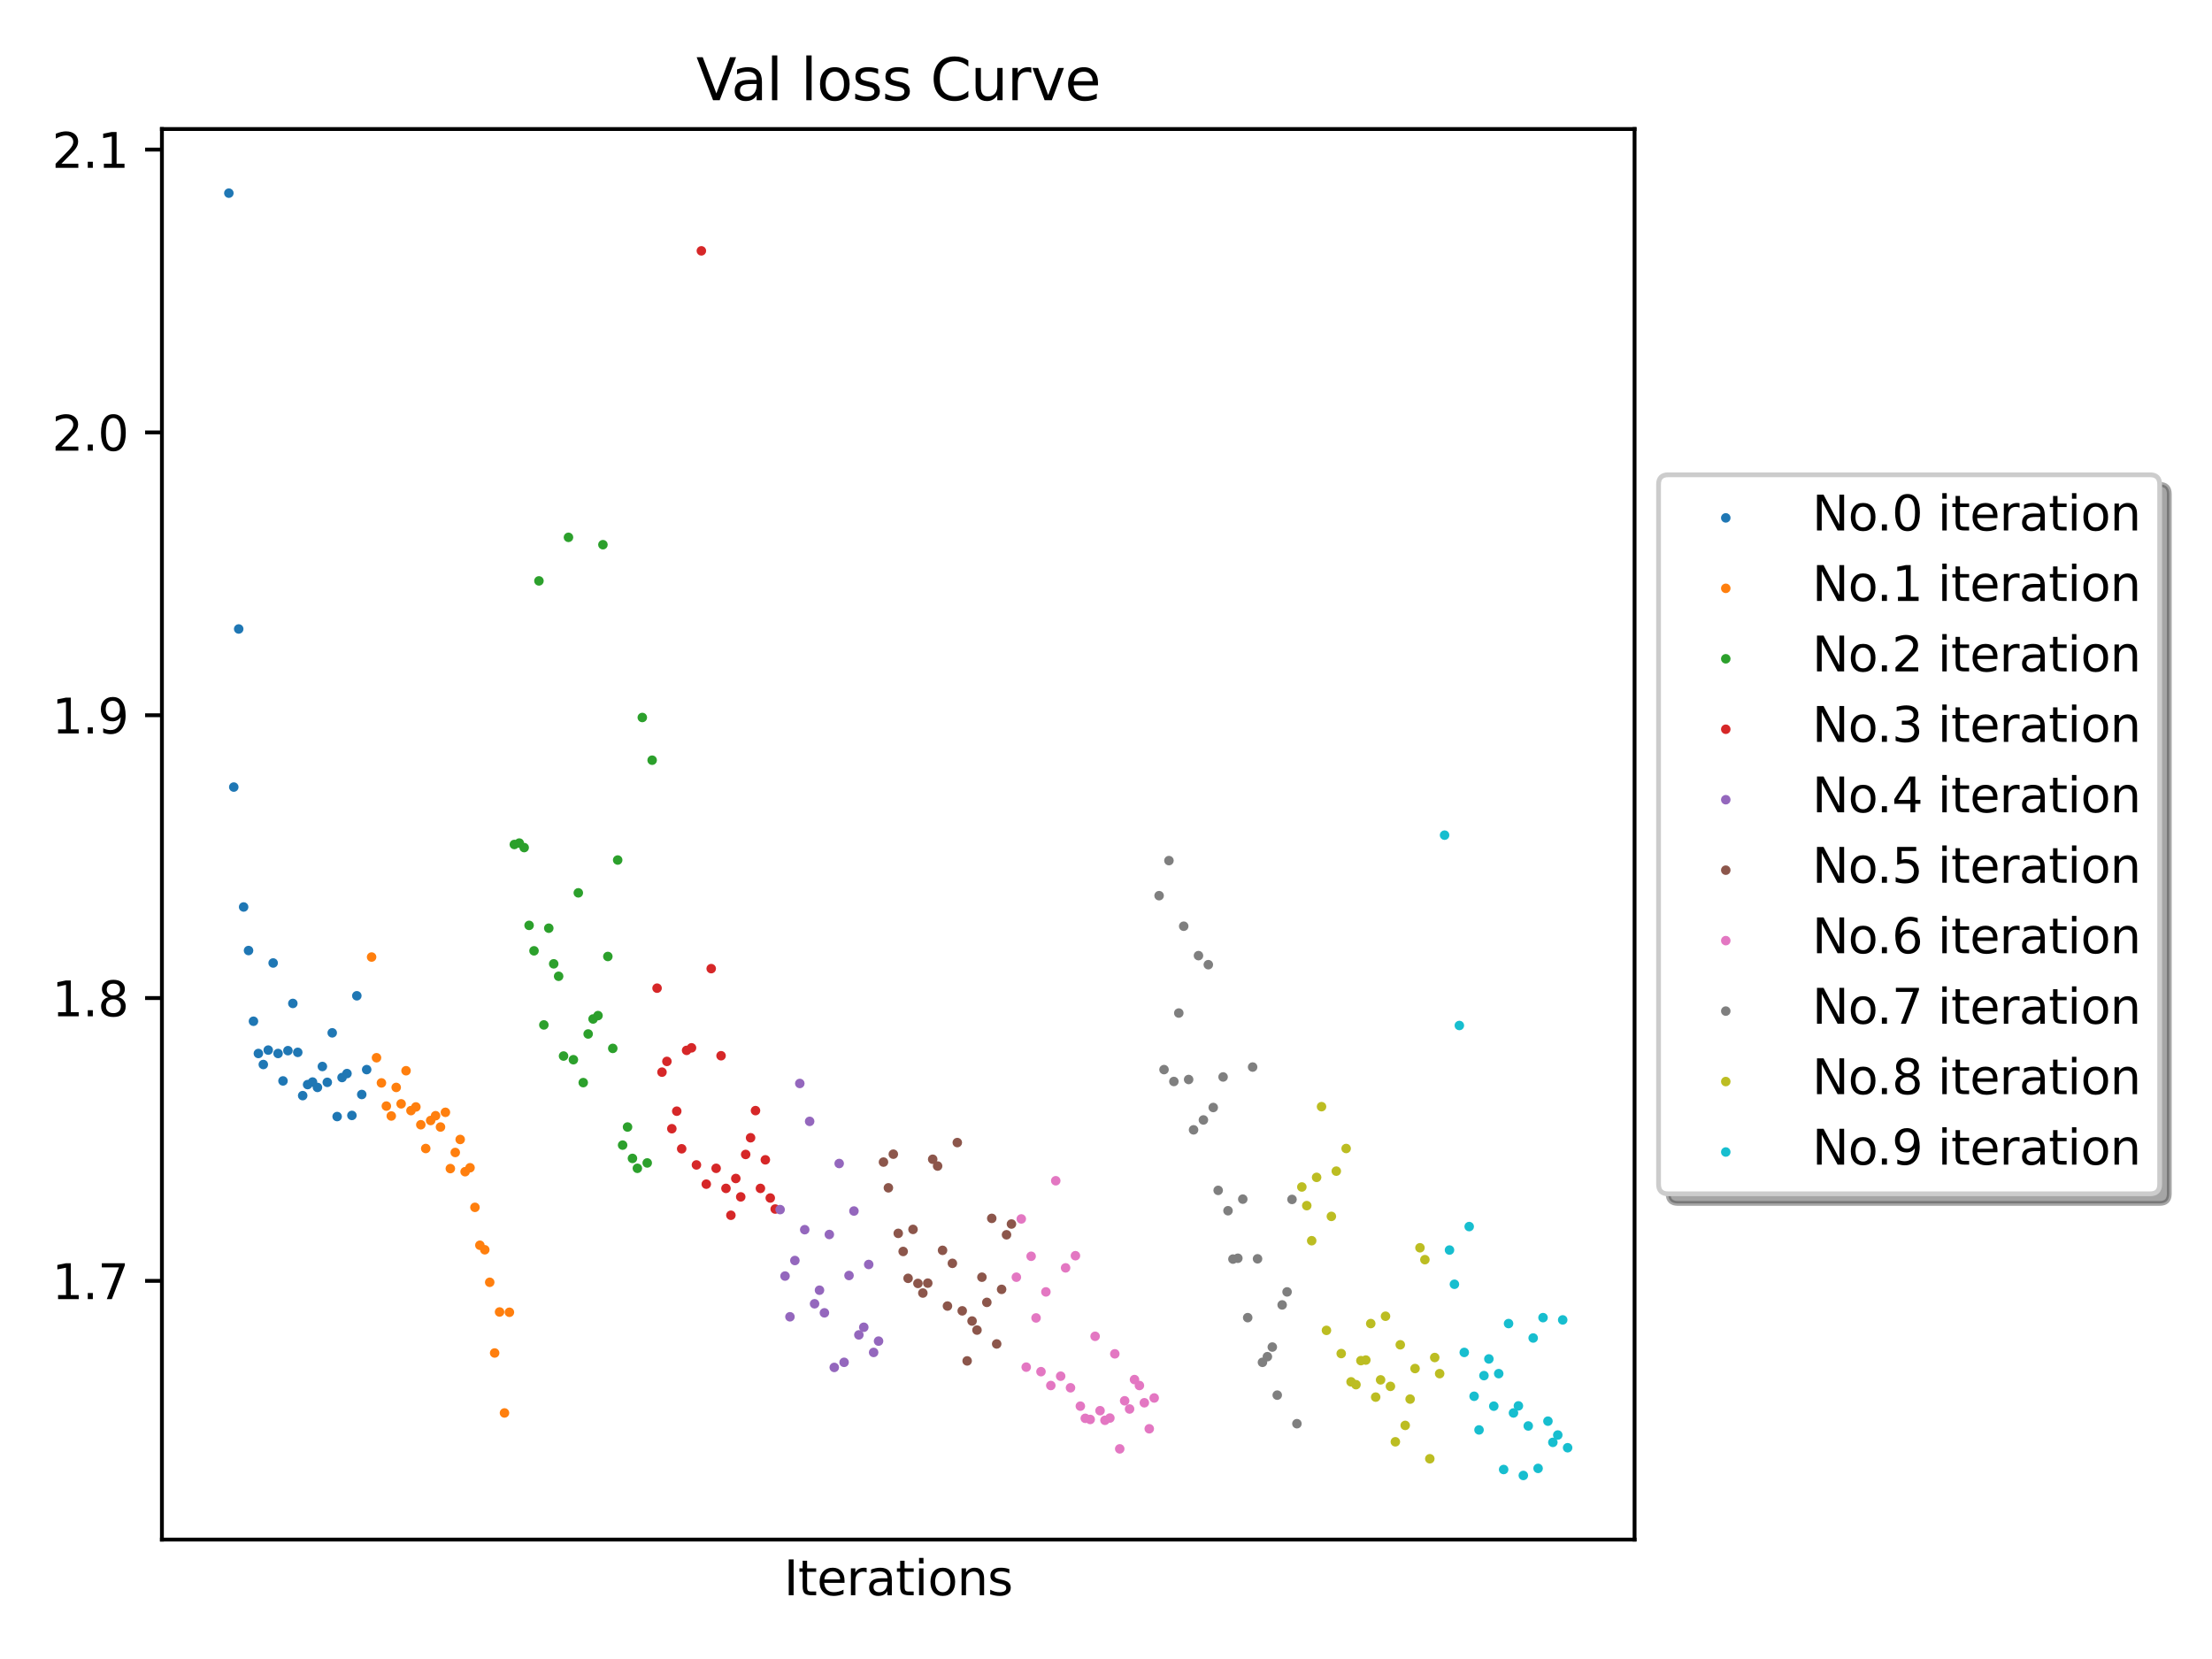 <?xml version="1.0" encoding="utf-8" standalone="no"?>
<!DOCTYPE svg PUBLIC "-//W3C//DTD SVG 1.1//EN"
        "http://www.w3.org/Graphics/SVG/1.1/DTD/svg11.dtd">
<svg xmlns:xlink="http://www.w3.org/1999/xlink" width="460.8pt" height="345.6pt" viewBox="0 0 460.8 345.6"
     xmlns="http://www.w3.org/2000/svg" version="1.1">
    <defs>
        <style type="text/css">*{stroke-linejoin: round; stroke-linecap: butt}</style>
    </defs>
    <g id="figure_1">
        <g id="patch_1">
            <path d="M 0 345.6
L 460.8 345.6 
L 460.8 0 
L 0 0 
z
" style="fill: #ffffff"/>
        </g>
        <g id="axes_1">
            <g id="patch_2">
                <path d="M 33.73 320.72
L 340.51 320.72 
L 340.51 26.88 
L 33.73 26.88 
z
" style="fill: #ffffff"/>
            </g>
            <g id="PathCollection_1">
                <defs>
                    <path id="m12a931a1b7" d="M 0 0.5
C 0.133 0.5 0.26 0.447 0.354 0.354 
C 0.447 0.26 0.5 0.133 0.5 0 
C 0.5 -0.133 0.447 -0.26 0.354 -0.354 
C 0.26 -0.447 0.133 -0.5 0 -0.5 
C -0.133 -0.5 -0.26 -0.447 -0.354 -0.354 
C -0.447 -0.26 -0.5 -0.133 -0.5 0 
C -0.5 0.133 -0.447 0.26 -0.354 0.354 
C -0.26 0.447 -0.133 0.5 0 0.5 
z
" style="stroke: #1f77b4"/>
                </defs>
                <g clip-path="url(#p43b5f56e00)">
                    <use xlink:href="#m12a931a1b7" x="47.675" y="40.236" style="fill: #1f77b4; stroke: #1f77b4"/>
                    <use xlink:href="#m12a931a1b7" x="48.7" y="163.961" style="fill: #1f77b4; stroke: #1f77b4"/>
                    <use xlink:href="#m12a931a1b7" x="49.725" y="131.027" style="fill: #1f77b4; stroke: #1f77b4"/>
                    <use xlink:href="#m12a931a1b7" x="50.751" y="188.942" style="fill: #1f77b4; stroke: #1f77b4"/>
                    <use xlink:href="#m12a931a1b7" x="51.776" y="198.015" style="fill: #1f77b4; stroke: #1f77b4"/>
                    <use xlink:href="#m12a931a1b7" x="52.801" y="212.744" style="fill: #1f77b4; stroke: #1f77b4"/>
                    <use xlink:href="#m12a931a1b7" x="53.827" y="219.46" style="fill: #1f77b4; stroke: #1f77b4"/>
                    <use xlink:href="#m12a931a1b7" x="54.852" y="221.758" style="fill: #1f77b4; stroke: #1f77b4"/>
                    <use xlink:href="#m12a931a1b7" x="55.877" y="218.753" style="fill: #1f77b4; stroke: #1f77b4"/>
                    <use xlink:href="#m12a931a1b7" x="56.903" y="200.607" style="fill: #1f77b4; stroke: #1f77b4"/>
                    <use xlink:href="#m12a931a1b7" x="57.928" y="219.46" style="fill: #1f77b4; stroke: #1f77b4"/>
                    <use xlink:href="#m12a931a1b7" x="58.953" y="225.175" style="fill: #1f77b4; stroke: #1f77b4"/>
                    <use xlink:href="#m12a931a1b7" x="59.979" y="218.871" style="fill: #1f77b4; stroke: #1f77b4"/>
                    <use xlink:href="#m12a931a1b7" x="61.004" y="209.032" style="fill: #1f77b4; stroke: #1f77b4"/>
                    <use xlink:href="#m12a931a1b7" x="62.029" y="219.225" style="fill: #1f77b4; stroke: #1f77b4"/>
                    <use xlink:href="#m12a931a1b7" x="63.055" y="228.239" style="fill: #1f77b4; stroke: #1f77b4"/>
                    <use xlink:href="#m12a931a1b7" x="64.08" y="225.941" style="fill: #1f77b4; stroke: #1f77b4"/>
                    <use xlink:href="#m12a931a1b7" x="65.105" y="225.411" style="fill: #1f77b4; stroke: #1f77b4"/>
                    <use xlink:href="#m12a931a1b7" x="66.131" y="226.53" style="fill: #1f77b4; stroke: #1f77b4"/>
                    <use xlink:href="#m12a931a1b7" x="67.156" y="222.17" style="fill: #1f77b4; stroke: #1f77b4"/>
                    <use xlink:href="#m12a931a1b7" x="68.181" y="225.47" style="fill: #1f77b4; stroke: #1f77b4"/>
                    <use xlink:href="#m12a931a1b7" x="69.207" y="215.159" style="fill: #1f77b4; stroke: #1f77b4"/>
                    <use xlink:href="#m12a931a1b7" x="70.232" y="232.599" style="fill: #1f77b4; stroke: #1f77b4"/>
                    <use xlink:href="#m12a931a1b7" x="71.257" y="224.468" style="fill: #1f77b4; stroke: #1f77b4"/>
                    <use xlink:href="#m12a931a1b7" x="72.283" y="223.643" style="fill: #1f77b4; stroke: #1f77b4"/>
                    <use xlink:href="#m12a931a1b7" x="73.308" y="232.363" style="fill: #1f77b4; stroke: #1f77b4"/>
                    <use xlink:href="#m12a931a1b7" x="74.333" y="207.441" style="fill: #1f77b4; stroke: #1f77b4"/>
                    <use xlink:href="#m12a931a1b7" x="75.359" y="228.003" style="fill: #1f77b4; stroke: #1f77b4"/>
                    <use xlink:href="#m12a931a1b7" x="76.384" y="222.819" style="fill: #1f77b4; stroke: #1f77b4"/>
                </g>
            </g>
            <g id="PathCollection_2">
                <defs>
                    <path id="m1362655715" d="M 0 0.5
C 0.133 0.5 0.26 0.447 0.354 0.354 
C 0.447 0.26 0.5 0.133 0.5 0 
C 0.5 -0.133 0.447 -0.26 0.354 -0.354 
C 0.26 -0.447 0.133 -0.5 0 -0.5 
C -0.133 -0.5 -0.26 -0.447 -0.354 -0.354 
C -0.447 -0.26 -0.5 -0.133 -0.5 0 
C -0.5 0.133 -0.447 0.26 -0.354 0.354 
C -0.26 0.447 -0.133 0.5 0 0.5 
z
" style="stroke: #ff7f0e"/>
                </defs>
                <g clip-path="url(#p43b5f56e00)">
                    <use xlink:href="#m1362655715" x="77.409" y="199.37" style="fill: #ff7f0e; stroke: #ff7f0e"/>
                    <use xlink:href="#m1362655715" x="78.435" y="220.344" style="fill: #ff7f0e; stroke: #ff7f0e"/>
                    <use xlink:href="#m1362655715" x="79.46" y="225.588" style="fill: #ff7f0e; stroke: #ff7f0e"/>
                    <use xlink:href="#m1362655715" x="80.485" y="230.419" style="fill: #ff7f0e; stroke: #ff7f0e"/>
                    <use xlink:href="#m1362655715" x="81.511" y="232.481" style="fill: #ff7f0e; stroke: #ff7f0e"/>
                    <use xlink:href="#m1362655715" x="82.536" y="226.53" style="fill: #ff7f0e; stroke: #ff7f0e"/>
                    <use xlink:href="#m1362655715" x="83.561" y="229.947" style="fill: #ff7f0e; stroke: #ff7f0e"/>
                    <use xlink:href="#m1362655715" x="84.587" y="223.054" style="fill: #ff7f0e; stroke: #ff7f0e"/>
                    <use xlink:href="#m1362655715" x="85.612" y="231.361" style="fill: #ff7f0e; stroke: #ff7f0e"/>
                    <use xlink:href="#m1362655715" x="86.637" y="230.595" style="fill: #ff7f0e; stroke: #ff7f0e"/>
                    <use xlink:href="#m1362655715" x="87.663" y="234.307" style="fill: #ff7f0e; stroke: #ff7f0e"/>
                    <use xlink:href="#m1362655715" x="88.688" y="239.256" style="fill: #ff7f0e; stroke: #ff7f0e"/>
                    <use xlink:href="#m1362655715" x="89.713" y="233.423" style="fill: #ff7f0e; stroke: #ff7f0e"/>
                    <use xlink:href="#m1362655715" x="90.739" y="232.422" style="fill: #ff7f0e; stroke: #ff7f0e"/>
                    <use xlink:href="#m1362655715" x="91.764" y="234.779" style="fill: #ff7f0e; stroke: #ff7f0e"/>
                    <use xlink:href="#m1362655715" x="92.789" y="231.715" style="fill: #ff7f0e; stroke: #ff7f0e"/>
                    <use xlink:href="#m1362655715" x="93.815" y="243.439" style="fill: #ff7f0e; stroke: #ff7f0e"/>
                    <use xlink:href="#m1362655715" x="94.84" y="240.081" style="fill: #ff7f0e; stroke: #ff7f0e"/>
                    <use xlink:href="#m1362655715" x="95.865" y="237.371" style="fill: #ff7f0e; stroke: #ff7f0e"/>
                    <use xlink:href="#m1362655715" x="96.891" y="244.087" style="fill: #ff7f0e; stroke: #ff7f0e"/>
                    <use xlink:href="#m1362655715" x="97.916" y="243.263" style="fill: #ff7f0e; stroke: #ff7f0e"/>
                    <use xlink:href="#m1362655715" x="98.941" y="251.511" style="fill: #ff7f0e; stroke: #ff7f0e"/>
                    <use xlink:href="#m1362655715" x="99.967" y="259.406" style="fill: #ff7f0e; stroke: #ff7f0e"/>
                    <use xlink:href="#m1362655715" x="100.992" y="260.348"
                         style="fill: #ff7f0e; stroke: #ff7f0e"/>
                    <use xlink:href="#m1362655715" x="102.017" y="267.124"
                         style="fill: #ff7f0e; stroke: #ff7f0e"/>
                    <use xlink:href="#m1362655715" x="103.043" y="281.853"
                         style="fill: #ff7f0e; stroke: #ff7f0e"/>
                    <use xlink:href="#m1362655715" x="104.068" y="273.31"
                         style="fill: #ff7f0e; stroke: #ff7f0e"/>
                    <use xlink:href="#m1362655715" x="105.093" y="294.343"
                         style="fill: #ff7f0e; stroke: #ff7f0e"/>
                    <use xlink:href="#m1362655715" x="106.119" y="273.369"
                         style="fill: #ff7f0e; stroke: #ff7f0e"/>
                </g>
            </g>
            <g id="PathCollection_3">
                <defs>
                    <path id="m8cb62f4982" d="M 0 0.5
C 0.133 0.5 0.26 0.447 0.354 0.354 
C 0.447 0.26 0.5 0.133 0.5 0 
C 0.5 -0.133 0.447 -0.26 0.354 -0.354 
C 0.26 -0.447 0.133 -0.5 0 -0.5 
C -0.133 -0.5 -0.26 -0.447 -0.354 -0.354 
C -0.447 -0.26 -0.5 -0.133 -0.5 0 
C -0.5 0.133 -0.447 0.26 -0.354 0.354 
C -0.26 0.447 -0.133 0.5 0 0.5 
z
" style="stroke: #2ca02c"/>
                </defs>
                <g clip-path="url(#p43b5f56e00)">
                    <use xlink:href="#m8cb62f4982" x="107.144" y="175.921" style="fill: #2ca02c; stroke: #2ca02c"/>
                    <use xlink:href="#m8cb62f4982" x="108.169" y="175.626"
                         style="fill: #2ca02c; stroke: #2ca02c"/>
                    <use xlink:href="#m8cb62f4982" x="109.195" y="176.569"
                         style="fill: #2ca02c; stroke: #2ca02c"/>
                    <use xlink:href="#m8cb62f4982" x="110.22" y="192.771"
                         style="fill: #2ca02c; stroke: #2ca02c"/>
                    <use xlink:href="#m8cb62f4982" x="111.245" y="198.074"
                         style="fill: #2ca02c; stroke: #2ca02c"/>
                    <use xlink:href="#m8cb62f4982" x="112.271" y="121.011"
                         style="fill: #2ca02c; stroke: #2ca02c"/>
                    <use xlink:href="#m8cb62f4982" x="113.296" y="213.51" style="fill: #2ca02c; stroke: #2ca02c"/>
                    <use xlink:href="#m8cb62f4982" x="114.321" y="193.36" style="fill: #2ca02c; stroke: #2ca02c"/>
                    <use xlink:href="#m8cb62f4982" x="115.347" y="200.784"
                         style="fill: #2ca02c; stroke: #2ca02c"/>
                    <use xlink:href="#m8cb62f4982" x="116.372" y="203.376"
                         style="fill: #2ca02c; stroke: #2ca02c"/>
                    <use xlink:href="#m8cb62f4982" x="117.397" y="219.991"
                         style="fill: #2ca02c; stroke: #2ca02c"/>
                    <use xlink:href="#m8cb62f4982" x="118.423" y="111.938"
                         style="fill: #2ca02c; stroke: #2ca02c"/>
                    <use xlink:href="#m8cb62f4982" x="119.448" y="220.756"
                         style="fill: #2ca02c; stroke: #2ca02c"/>
                    <use xlink:href="#m8cb62f4982" x="120.473" y="185.996"
                         style="fill: #2ca02c; stroke: #2ca02c"/>
                    <use xlink:href="#m8cb62f4982" x="121.499" y="225.529" style="fill: #2ca02c; stroke: #2ca02c"/>
                    <use xlink:href="#m8cb62f4982" x="122.524" y="215.395"
                         style="fill: #2ca02c; stroke: #2ca02c"/>
                    <use xlink:href="#m8cb62f4982" x="123.549" y="212.272"
                         style="fill: #2ca02c; stroke: #2ca02c"/>
                    <use xlink:href="#m8cb62f4982" x="124.575" y="211.565"
                         style="fill: #2ca02c; stroke: #2ca02c"/>
                    <use xlink:href="#m8cb62f4982" x="125.6" y="113.47"
                         style="fill: #2ca02c; stroke: #2ca02c"/>
                    <use xlink:href="#m8cb62f4982" x="126.625" y="199.252"
                         style="fill: #2ca02c; stroke: #2ca02c"/>
                    <use xlink:href="#m8cb62f4982" x="127.651" y="218.4"
                         style="fill: #2ca02c; stroke: #2ca02c"/>
                    <use xlink:href="#m8cb62f4982" x="128.676" y="179.161"
                         style="fill: #2ca02c; stroke: #2ca02c"/>
                    <use xlink:href="#m8cb62f4982" x="129.701" y="238.549" style="fill: #2ca02c; stroke: #2ca02c"/>
                    <use xlink:href="#m8cb62f4982" x="130.727" y="234.779"
                         style="fill: #2ca02c; stroke: #2ca02c"/>
                    <use xlink:href="#m8cb62f4982" x="131.752" y="241.318"
                         style="fill: #2ca02c; stroke: #2ca02c"/>
                    <use xlink:href="#m8cb62f4982" x="132.777" y="243.38" style="fill: #2ca02c; stroke: #2ca02c"/>
                    <use xlink:href="#m8cb62f4982" x="133.803" y="149.467" style="fill: #2ca02c; stroke: #2ca02c"/>
                    <use xlink:href="#m8cb62f4982" x="134.828" y="242.261"
                         style="fill: #2ca02c; stroke: #2ca02c"/>
                    <use xlink:href="#m8cb62f4982" x="135.853" y="158.364"
                         style="fill: #2ca02c; stroke: #2ca02c"/>
                </g>
            </g>
            <g id="PathCollection_4">
                <defs>
                    <path id="m9de85fbea5" d="M 0 0.5
C 0.133 0.5 0.26 0.447 0.354 0.354 
C 0.447 0.26 0.5 0.133 0.5 0 
C 0.5 -0.133 0.447 -0.26 0.354 -0.354 
C 0.26 -0.447 0.133 -0.5 0 -0.5 
C -0.133 -0.5 -0.26 -0.447 -0.354 -0.354 
C -0.447 -0.26 -0.5 -0.133 -0.5 0 
C -0.5 0.133 -0.447 0.26 -0.354 0.354 
C -0.26 0.447 -0.133 0.5 0 0.5 
z
" style="stroke: #d62728"/>
                </defs>
                <g clip-path="url(#p43b5f56e00)">
                    <use xlink:href="#m9de85fbea5" x="136.879" y="205.851"
                         style="fill: #d62728; stroke: #d62728"/>
                    <use xlink:href="#m9de85fbea5" x="137.904" y="223.349"
                         style="fill: #d62728; stroke: #d62728"/>
                    <use xlink:href="#m9de85fbea5" x="138.929" y="221.11"
                         style="fill: #d62728; stroke: #d62728"/>
                    <use xlink:href="#m9de85fbea5" x="139.955" y="235.132"
                         style="fill: #d62728; stroke: #d62728"/>
                    <use xlink:href="#m9de85fbea5" x="140.98" y="231.479" style="fill: #d62728; stroke: #d62728"/>
                    <use xlink:href="#m9de85fbea5" x="142.005" y="239.315"
                         style="fill: #d62728; stroke: #d62728"/>
                    <use xlink:href="#m9de85fbea5" x="143.031" y="218.812"
                         style="fill: #d62728; stroke: #d62728"/>
                    <use xlink:href="#m9de85fbea5" x="144.056" y="218.282"
                         style="fill: #d62728; stroke: #d62728"/>
                    <use xlink:href="#m9de85fbea5" x="145.081" y="242.673"
                         style="fill: #d62728; stroke: #d62728"/>
                    <use xlink:href="#m9de85fbea5" x="146.107" y="52.255" style="fill: #d62728; stroke: #d62728"/>
                    <use xlink:href="#m9de85fbea5" x="147.132" y="246.68"
                         style="fill: #d62728; stroke: #d62728"/>
                    <use xlink:href="#m9de85fbea5" x="148.157" y="201.785"
                         style="fill: #d62728; stroke: #d62728"/>
                    <use xlink:href="#m9de85fbea5" x="149.183" y="243.38" style="fill: #d62728; stroke: #d62728"/>
                    <use xlink:href="#m9de85fbea5" x="150.208" y="219.932"
                         style="fill: #d62728; stroke: #d62728"/>
                    <use xlink:href="#m9de85fbea5" x="151.233" y="247.563" style="fill: #d62728; stroke: #d62728"/>
                    <use xlink:href="#m9de85fbea5" x="152.259" y="253.16"
                         style="fill: #d62728; stroke: #d62728"/>
                    <use xlink:href="#m9de85fbea5" x="153.284" y="245.501"
                         style="fill: #d62728; stroke: #d62728"/>
                    <use xlink:href="#m9de85fbea5" x="154.309" y="249.331"
                         style="fill: #d62728; stroke: #d62728"/>
                    <use xlink:href="#m9de85fbea5" x="155.335" y="240.493"
                         style="fill: #d62728; stroke: #d62728"/>
                    <use xlink:href="#m9de85fbea5" x="156.36" y="237.017"
                         style="fill: #d62728; stroke: #d62728"/>
                    <use xlink:href="#m9de85fbea5" x="157.385" y="231.361"
                         style="fill: #d62728; stroke: #d62728"/>
                    <use xlink:href="#m9de85fbea5" x="158.411" y="247.563" style="fill: #d62728; stroke: #d62728"/>
                    <use xlink:href="#m9de85fbea5" x="159.436" y="241.613"
                         style="fill: #d62728; stroke: #d62728"/>
                    <use xlink:href="#m9de85fbea5" x="160.461" y="249.567" style="fill: #d62728; stroke: #d62728"/>
                    <use xlink:href="#m9de85fbea5" x="161.487" y="251.864"
                         style="fill: #d62728; stroke: #d62728"/>
                </g>
            </g>
            <g id="PathCollection_5">
                <defs>
                    <path id="m21f2d5abbb" d="M 0 0.5
C 0.133 0.5 0.26 0.447 0.354 0.354 
C 0.447 0.26 0.5 0.133 0.5 0 
C 0.5 -0.133 0.447 -0.26 0.354 -0.354 
C 0.26 -0.447 0.133 -0.5 0 -0.5 
C -0.133 -0.5 -0.26 -0.447 -0.354 -0.354 
C -0.447 -0.26 -0.5 -0.133 -0.5 0 
C -0.5 0.133 -0.447 0.26 -0.354 0.354 
C -0.26 0.447 -0.133 0.5 0 0.5 
z
" style="stroke: #9467bd"/>
                </defs>
                <g clip-path="url(#p43b5f56e00)">
                    <use xlink:href="#m21f2d5abbb" x="162.512" y="251.982"
                         style="fill: #9467bd; stroke: #9467bd"/>
                    <use xlink:href="#m21f2d5abbb" x="163.537" y="265.828"
                         style="fill: #9467bd; stroke: #9467bd"/>
                    <use xlink:href="#m21f2d5abbb" x="164.563" y="274.311"
                         style="fill: #9467bd; stroke: #9467bd"/>
                    <use xlink:href="#m21f2d5abbb" x="165.588" y="262.587" style="fill: #9467bd; stroke: #9467bd"/>
                    <use xlink:href="#m21f2d5abbb" x="166.613" y="225.705" style="fill: #9467bd; stroke: #9467bd"/>
                    <use xlink:href="#m21f2d5abbb" x="167.639" y="256.165" style="fill: #9467bd; stroke: #9467bd"/>
                    <use xlink:href="#m21f2d5abbb" x="168.664" y="233.6"
                         style="fill: #9467bd; stroke: #9467bd"/>
                    <use xlink:href="#m21f2d5abbb" x="169.689" y="271.601"
                         style="fill: #9467bd; stroke: #9467bd"/>
                    <use xlink:href="#m21f2d5abbb" x="170.715" y="268.773"
                         style="fill: #9467bd; stroke: #9467bd"/>
                    <use xlink:href="#m21f2d5abbb" x="171.74" y="273.487"
                         style="fill: #9467bd; stroke: #9467bd"/>
                    <use xlink:href="#m21f2d5abbb" x="172.765" y="257.167"
                         style="fill: #9467bd; stroke: #9467bd"/>
                    <use xlink:href="#m21f2d5abbb" x="173.791" y="284.858"
                         style="fill: #9467bd; stroke: #9467bd"/>
                    <use xlink:href="#m21f2d5abbb" x="174.816" y="242.379"
                         style="fill: #9467bd; stroke: #9467bd"/>
                    <use xlink:href="#m21f2d5abbb" x="175.841" y="283.797"
                         style="fill: #9467bd; stroke: #9467bd"/>
                    <use xlink:href="#m21f2d5abbb" x="176.867" y="265.71"
                         style="fill: #9467bd; stroke: #9467bd"/>
                    <use xlink:href="#m21f2d5abbb" x="177.892" y="252.277"
                         style="fill: #9467bd; stroke: #9467bd"/>
                    <use xlink:href="#m21f2d5abbb" x="178.917" y="278.082"
                         style="fill: #9467bd; stroke: #9467bd"/>
                    <use xlink:href="#m21f2d5abbb" x="179.943" y="276.491" style="fill: #9467bd; stroke: #9467bd"/>
                    <use xlink:href="#m21f2d5abbb" x="180.968" y="263.412" style="fill: #9467bd; stroke: #9467bd"/>
                    <use xlink:href="#m21f2d5abbb" x="181.993" y="281.735"
                         style="fill: #9467bd; stroke: #9467bd"/>
                    <use xlink:href="#m21f2d5abbb" x="183.019" y="279.378"
                         style="fill: #9467bd; stroke: #9467bd"/>
                </g>
            </g>
            <g id="PathCollection_6">
                <defs>
                    <path id="m0fe98b5030" d="M 0 0.5
C 0.133 0.5 0.26 0.447 0.354 0.354 
C 0.447 0.26 0.5 0.133 0.5 0 
C 0.5 -0.133 0.447 -0.26 0.354 -0.354 
C 0.26 -0.447 0.133 -0.5 0 -0.5 
C -0.133 -0.5 -0.26 -0.447 -0.354 -0.354 
C -0.447 -0.26 -0.5 -0.133 -0.5 0 
C -0.5 0.133 -0.447 0.26 -0.354 0.354 
C -0.26 0.447 -0.133 0.5 0 0.5 
z
" style="stroke: #8c564b"/>
                </defs>
                <g clip-path="url(#p43b5f56e00)">
                    <use xlink:href="#m0fe98b5030" x="184.044" y="242.084"
                         style="fill: #8c564b; stroke: #8c564b"/>
                    <use xlink:href="#m0fe98b5030" x="185.069" y="247.446"
                         style="fill: #8c564b; stroke: #8c564b"/>
                    <use xlink:href="#m0fe98b5030" x="186.095" y="240.435"
                         style="fill: #8c564b; stroke: #8c564b"/>
                    <use xlink:href="#m0fe98b5030" x="187.12" y="256.931" style="fill: #8c564b; stroke: #8c564b"/>
                    <use xlink:href="#m0fe98b5030" x="188.145" y="260.702"
                         style="fill: #8c564b; stroke: #8c564b"/>
                    <use xlink:href="#m0fe98b5030" x="189.171" y="266.299"
                         style="fill: #8c564b; stroke: #8c564b"/>
                    <use xlink:href="#m0fe98b5030" x="190.196" y="256.106"
                         style="fill: #8c564b; stroke: #8c564b"/>
                    <use xlink:href="#m0fe98b5030" x="191.221" y="267.359"
                         style="fill: #8c564b; stroke: #8c564b"/>
                    <use xlink:href="#m0fe98b5030" x="192.247" y="269.363"
                         style="fill: #8c564b; stroke: #8c564b"/>
                    <use xlink:href="#m0fe98b5030" x="193.272" y="267.3"
                         style="fill: #8c564b; stroke: #8c564b"/>
                    <use xlink:href="#m0fe98b5030" x="194.297" y="241.495" style="fill: #8c564b; stroke: #8c564b"/>
                    <use xlink:href="#m0fe98b5030" x="195.323" y="242.909"
                         style="fill: #8c564b; stroke: #8c564b"/>
                    <use xlink:href="#m0fe98b5030" x="196.348" y="260.466"
                         style="fill: #8c564b; stroke: #8c564b"/>
                    <use xlink:href="#m0fe98b5030" x="197.373" y="272.073"
                         style="fill: #8c564b; stroke: #8c564b"/>
                    <use xlink:href="#m0fe98b5030" x="198.399" y="263.176"
                         style="fill: #8c564b; stroke: #8c564b"/>
                    <use xlink:href="#m0fe98b5030" x="199.424" y="238.019"
                         style="fill: #8c564b; stroke: #8c564b"/>
                    <use xlink:href="#m0fe98b5030" x="200.449" y="273.074"
                         style="fill: #8c564b; stroke: #8c564b"/>
                    <use xlink:href="#m0fe98b5030" x="201.475" y="283.502"
                         style="fill: #8c564b; stroke: #8c564b"/>
                    <use xlink:href="#m0fe98b5030" x="202.5" y="275.195"
                         style="fill: #8c564b; stroke: #8c564b"/>
                    <use xlink:href="#m0fe98b5030" x="203.525" y="277.081"
                         style="fill: #8c564b; stroke: #8c564b"/>
                    <use xlink:href="#m0fe98b5030" x="204.551" y="266.063"
                         style="fill: #8c564b; stroke: #8c564b"/>
                    <use xlink:href="#m0fe98b5030" x="205.576" y="271.307"
                         style="fill: #8c564b; stroke: #8c564b"/>
                    <use xlink:href="#m0fe98b5030" x="206.601" y="253.809" style="fill: #8c564b; stroke: #8c564b"/>
                    <use xlink:href="#m0fe98b5030" x="207.627" y="279.967"
                         style="fill: #8c564b; stroke: #8c564b"/>
                    <use xlink:href="#m0fe98b5030" x="208.652" y="268.597"
                         style="fill: #8c564b; stroke: #8c564b"/>
                    <use xlink:href="#m0fe98b5030" x="209.677" y="257.226"
                         style="fill: #8c564b; stroke: #8c564b"/>
                    <use xlink:href="#m0fe98b5030" x="210.703" y="254.987"
                         style="fill: #8c564b; stroke: #8c564b"/>
                </g>
            </g>
            <g id="PathCollection_7">
                <defs>
                    <path id="m158bae7d9f" d="M 0 0.5
C 0.133 0.5 0.26 0.447 0.354 0.354 
C 0.447 0.26 0.5 0.133 0.5 0 
C 0.5 -0.133 0.447 -0.26 0.354 -0.354 
C 0.26 -0.447 0.133 -0.5 0 -0.5 
C -0.133 -0.5 -0.26 -0.447 -0.354 -0.354 
C -0.447 -0.26 -0.5 -0.133 -0.5 0 
C -0.5 0.133 -0.447 0.26 -0.354 0.354 
C -0.26 0.447 -0.133 0.5 0 0.5 
z
" style="stroke: #e377c2"/>
                </defs>
                <g clip-path="url(#p43b5f56e00)">
                    <use xlink:href="#m158bae7d9f" x="211.728" y="266.063"
                         style="fill: #e377c2; stroke: #e377c2"/>
                    <use xlink:href="#m158bae7d9f" x="212.753" y="253.926"
                         style="fill: #e377c2; stroke: #e377c2"/>
                    <use xlink:href="#m158bae7d9f" x="213.779" y="284.799" style="fill: #e377c2; stroke: #e377c2"/>
                    <use xlink:href="#m158bae7d9f" x="214.804" y="261.703"
                         style="fill: #e377c2; stroke: #e377c2"/>
                    <use xlink:href="#m158bae7d9f" x="215.829" y="274.547"
                         style="fill: #e377c2; stroke: #e377c2"/>
                    <use xlink:href="#m158bae7d9f" x="216.855" y="285.741"
                         style="fill: #e377c2; stroke: #e377c2"/>
                    <use xlink:href="#m158bae7d9f" x="217.88" y="269.127"
                         style="fill: #e377c2; stroke: #e377c2"/>
                    <use xlink:href="#m158bae7d9f" x="218.905" y="288.628"
                         style="fill: #e377c2; stroke: #e377c2"/>
                    <use xlink:href="#m158bae7d9f" x="219.931" y="245.973"
                         style="fill: #e377c2; stroke: #e377c2"/>
                    <use xlink:href="#m158bae7d9f" x="220.956" y="286.684"
                         style="fill: #e377c2; stroke: #e377c2"/>
                    <use xlink:href="#m158bae7d9f" x="221.981" y="264.119"
                         style="fill: #e377c2; stroke: #e377c2"/>
                    <use xlink:href="#m158bae7d9f" x="223.007" y="289.1"
                         style="fill: #e377c2; stroke: #e377c2"/>
                    <use xlink:href="#m158bae7d9f" x="224.032" y="261.586" style="fill: #e377c2; stroke: #e377c2"/>
                    <use xlink:href="#m158bae7d9f" x="225.057" y="292.929"
                         style="fill: #e377c2; stroke: #e377c2"/>
                    <use xlink:href="#m158bae7d9f" x="226.083" y="295.463" style="fill: #e377c2; stroke: #e377c2"/>
                    <use xlink:href="#m158bae7d9f" x="227.108" y="295.698"
                         style="fill: #e377c2; stroke: #e377c2"/>
                    <use xlink:href="#m158bae7d9f" x="228.133" y="278.377"
                         style="fill: #e377c2; stroke: #e377c2"/>
                    <use xlink:href="#m158bae7d9f" x="229.159" y="293.872"
                         style="fill: #e377c2; stroke: #e377c2"/>
                    <use xlink:href="#m158bae7d9f" x="230.184" y="295.875"
                         style="fill: #e377c2; stroke: #e377c2"/>
                    <use xlink:href="#m158bae7d9f" x="231.209" y="295.404"
                         style="fill: #e377c2; stroke: #e377c2"/>
                    <use xlink:href="#m158bae7d9f" x="232.235" y="282.03"
                         style="fill: #e377c2; stroke: #e377c2"/>
                    <use xlink:href="#m158bae7d9f" x="233.26" y="301.825" style="fill: #e377c2; stroke: #e377c2"/>
                    <use xlink:href="#m158bae7d9f" x="234.285" y="291.81"
                         style="fill: #e377c2; stroke: #e377c2"/>
                    <use xlink:href="#m158bae7d9f" x="235.311" y="293.518"
                         style="fill: #e377c2; stroke: #e377c2"/>
                    <use xlink:href="#m158bae7d9f" x="236.336" y="287.391"
                         style="fill: #e377c2; stroke: #e377c2"/>
                    <use xlink:href="#m158bae7d9f" x="237.361" y="288.628"
                         style="fill: #e377c2; stroke: #e377c2"/>
                    <use xlink:href="#m158bae7d9f" x="238.387" y="292.222"
                         style="fill: #e377c2; stroke: #e377c2"/>
                    <use xlink:href="#m158bae7d9f" x="239.412" y="297.642"
                         style="fill: #e377c2; stroke: #e377c2"/>
                    <use xlink:href="#m158bae7d9f" x="240.437" y="291.221" style="fill: #e377c2; stroke: #e377c2"/>
                </g>
            </g>
            <g id="PathCollection_8">
                <defs>
                    <path id="ma0a2919593" d="M 0 0.5
C 0.133 0.5 0.26 0.447 0.354 0.354 
C 0.447 0.26 0.5 0.133 0.5 0 
C 0.5 -0.133 0.447 -0.26 0.354 -0.354 
C 0.26 -0.447 0.133 -0.5 0 -0.5 
C -0.133 -0.5 -0.26 -0.447 -0.354 -0.354 
C -0.447 -0.26 -0.5 -0.133 -0.5 0 
C -0.5 0.133 -0.447 0.26 -0.354 0.354 
C -0.26 0.447 -0.133 0.5 0 0.5 
z
" style="stroke: #7f7f7f"/>
                </defs>
                <g clip-path="url(#p43b5f56e00)">
                    <use xlink:href="#ma0a2919593" x="241.463" y="186.585"
                         style="fill: #7f7f7f; stroke: #7f7f7f"/>
                    <use xlink:href="#ma0a2919593" x="242.488" y="222.819"
                         style="fill: #7f7f7f; stroke: #7f7f7f"/>
                    <use xlink:href="#ma0a2919593" x="243.513" y="179.279"
                         style="fill: #7f7f7f; stroke: #7f7f7f"/>
                    <use xlink:href="#ma0a2919593" x="244.539" y="225.293"
                         style="fill: #7f7f7f; stroke: #7f7f7f"/>
                    <use xlink:href="#ma0a2919593" x="245.564" y="211.035"
                         style="fill: #7f7f7f; stroke: #7f7f7f"/>
                    <use xlink:href="#ma0a2919593" x="246.589" y="192.948"
                         style="fill: #7f7f7f; stroke: #7f7f7f"/>
                    <use xlink:href="#ma0a2919593" x="247.615" y="224.881"
                         style="fill: #7f7f7f; stroke: #7f7f7f"/>
                    <use xlink:href="#ma0a2919593" x="248.64" y="235.368"
                         style="fill: #7f7f7f; stroke: #7f7f7f"/>
                    <use xlink:href="#ma0a2919593" x="249.665" y="199.075"
                         style="fill: #7f7f7f; stroke: #7f7f7f"/>
                    <use xlink:href="#ma0a2919593" x="250.691" y="233.306"
                         style="fill: #7f7f7f; stroke: #7f7f7f"/>
                    <use xlink:href="#ma0a2919593" x="251.716" y="200.96"
                         style="fill: #7f7f7f; stroke: #7f7f7f"/>
                    <use xlink:href="#ma0a2919593" x="252.741" y="230.713" style="fill: #7f7f7f; stroke: #7f7f7f"/>
                    <use xlink:href="#ma0a2919593" x="253.767" y="247.976"
                         style="fill: #7f7f7f; stroke: #7f7f7f"/>
                    <use xlink:href="#ma0a2919593" x="254.792" y="224.35"
                         style="fill: #7f7f7f; stroke: #7f7f7f"/>
                    <use xlink:href="#ma0a2919593" x="255.817" y="252.218"
                         style="fill: #7f7f7f; stroke: #7f7f7f"/>
                    <use xlink:href="#ma0a2919593" x="256.843" y="262.293"
                         style="fill: #7f7f7f; stroke: #7f7f7f"/>
                    <use xlink:href="#ma0a2919593" x="257.868" y="262.116"
                         style="fill: #7f7f7f; stroke: #7f7f7f"/>
                    <use xlink:href="#ma0a2919593" x="258.893" y="249.802"
                         style="fill: #7f7f7f; stroke: #7f7f7f"/>
                    <use xlink:href="#ma0a2919593" x="259.919" y="274.488" style="fill: #7f7f7f; stroke: #7f7f7f"/>
                    <use xlink:href="#ma0a2919593" x="260.944" y="222.288"
                         style="fill: #7f7f7f; stroke: #7f7f7f"/>
                    <use xlink:href="#ma0a2919593" x="261.969" y="262.234"
                         style="fill: #7f7f7f; stroke: #7f7f7f"/>
                    <use xlink:href="#ma0a2919593" x="262.995" y="283.797"
                         style="fill: #7f7f7f; stroke: #7f7f7f"/>
                    <use xlink:href="#ma0a2919593" x="264.02" y="282.619"
                         style="fill: #7f7f7f; stroke: #7f7f7f"/>
                    <use xlink:href="#ma0a2919593" x="265.045" y="280.616"
                         style="fill: #7f7f7f; stroke: #7f7f7f"/>
                    <use xlink:href="#ma0a2919593" x="266.071" y="290.631"
                         style="fill: #7f7f7f; stroke: #7f7f7f"/>
                    <use xlink:href="#ma0a2919593" x="267.096" y="271.837" style="fill: #7f7f7f; stroke: #7f7f7f"/>
                    <use xlink:href="#ma0a2919593" x="268.121" y="269.127"
                         style="fill: #7f7f7f; stroke: #7f7f7f"/>
                    <use xlink:href="#ma0a2919593" x="269.147" y="249.861"
                         style="fill: #7f7f7f; stroke: #7f7f7f"/>
                    <use xlink:href="#ma0a2919593" x="270.172" y="296.582"
                         style="fill: #7f7f7f; stroke: #7f7f7f"/>
                </g>
            </g>
            <g id="PathCollection_9">
                <defs>
                    <path id="m15edb9703f" d="M 0 0.5
C 0.133 0.5 0.26 0.447 0.354 0.354 
C 0.447 0.26 0.5 0.133 0.5 0 
C 0.5 -0.133 0.447 -0.26 0.354 -0.354 
C 0.26 -0.447 0.133 -0.5 0 -0.5 
C -0.133 -0.5 -0.26 -0.447 -0.354 -0.354 
C -0.447 -0.26 -0.5 -0.133 -0.5 0 
C -0.5 0.133 -0.447 0.26 -0.354 0.354 
C -0.26 0.447 -0.133 0.5 0 0.5 
z
" style="stroke: #bcbd22"/>
                </defs>
                <g clip-path="url(#p43b5f56e00)">
                    <use xlink:href="#m15edb9703f" x="271.197" y="247.269"
                         style="fill: #bcbd22; stroke: #bcbd22"/>
                    <use xlink:href="#m15edb9703f" x="272.223" y="251.157"
                         style="fill: #bcbd22; stroke: #bcbd22"/>
                    <use xlink:href="#m15edb9703f" x="273.248" y="258.463"
                         style="fill: #bcbd22; stroke: #bcbd22"/>
                    <use xlink:href="#m15edb9703f" x="274.273" y="245.266"
                         style="fill: #bcbd22; stroke: #bcbd22"/>
                    <use xlink:href="#m15edb9703f" x="275.299" y="230.537" style="fill: #bcbd22; stroke: #bcbd22"/>
                    <use xlink:href="#m15edb9703f" x="276.324" y="277.139"
                         style="fill: #bcbd22; stroke: #bcbd22"/>
                    <use xlink:href="#m15edb9703f" x="277.349" y="253.396" style="fill: #bcbd22; stroke: #bcbd22"/>
                    <use xlink:href="#m15edb9703f" x="278.375" y="243.97"
                         style="fill: #bcbd22; stroke: #bcbd22"/>
                    <use xlink:href="#m15edb9703f" x="279.4" y="281.971" style="fill: #bcbd22; stroke: #bcbd22"/>
                    <use xlink:href="#m15edb9703f" x="280.425" y="239.256"
                         style="fill: #bcbd22; stroke: #bcbd22"/>
                    <use xlink:href="#m15edb9703f" x="281.451" y="287.862"
                         style="fill: #bcbd22; stroke: #bcbd22"/>
                    <use xlink:href="#m15edb9703f" x="282.476" y="288.451" style="fill: #bcbd22; stroke: #bcbd22"/>
                    <use xlink:href="#m15edb9703f" x="283.501" y="283.444" style="fill: #bcbd22; stroke: #bcbd22"/>
                    <use xlink:href="#m15edb9703f" x="284.527" y="283.326"
                         style="fill: #bcbd22; stroke: #bcbd22"/>
                    <use xlink:href="#m15edb9703f" x="285.552" y="275.725"
                         style="fill: #bcbd22; stroke: #bcbd22"/>
                    <use xlink:href="#m15edb9703f" x="286.577" y="291.044" style="fill: #bcbd22; stroke: #bcbd22"/>
                    <use xlink:href="#m15edb9703f" x="287.603" y="287.45" style="fill: #bcbd22; stroke: #bcbd22"/>
                    <use xlink:href="#m15edb9703f" x="288.628" y="274.194"
                         style="fill: #bcbd22; stroke: #bcbd22"/>
                    <use xlink:href="#m15edb9703f" x="289.653" y="288.805"
                         style="fill: #bcbd22; stroke: #bcbd22"/>
                    <use xlink:href="#m15edb9703f" x="290.679" y="300.353"
                         style="fill: #bcbd22; stroke: #bcbd22"/>
                    <use xlink:href="#m15edb9703f" x="291.704" y="280.144"
                         style="fill: #bcbd22; stroke: #bcbd22"/>
                    <use xlink:href="#m15edb9703f" x="292.729" y="296.935"
                         style="fill: #bcbd22; stroke: #bcbd22"/>
                    <use xlink:href="#m15edb9703f" x="293.755" y="291.456" style="fill: #bcbd22; stroke: #bcbd22"/>
                    <use xlink:href="#m15edb9703f" x="294.78" y="285.093"
                         style="fill: #bcbd22; stroke: #bcbd22"/>
                    <use xlink:href="#m15edb9703f" x="295.805" y="259.936"
                         style="fill: #bcbd22; stroke: #bcbd22"/>
                    <use xlink:href="#m15edb9703f" x="296.831" y="262.41" style="fill: #bcbd22; stroke: #bcbd22"/>
                    <use xlink:href="#m15edb9703f" x="297.856" y="303.888"
                         style="fill: #bcbd22; stroke: #bcbd22"/>
                    <use xlink:href="#m15edb9703f" x="298.881" y="282.795" style="fill: #bcbd22; stroke: #bcbd22"/>
                    <use xlink:href="#m15edb9703f" x="299.907" y="286.154"
                         style="fill: #bcbd22; stroke: #bcbd22"/>
                </g>
            </g>
            <g id="PathCollection_10">
                <defs>
                    <path id="m127fd6a924" d="M 0 0.5
C 0.133 0.5 0.26 0.447 0.354 0.354 
C 0.447 0.26 0.5 0.133 0.5 0 
C 0.5 -0.133 0.447 -0.26 0.354 -0.354 
C 0.26 -0.447 0.133 -0.5 0 -0.5 
C -0.133 -0.5 -0.26 -0.447 -0.354 -0.354 
C -0.447 -0.26 -0.5 -0.133 -0.5 0 
C -0.5 0.133 -0.447 0.26 -0.354 0.354 
C -0.26 0.447 -0.133 0.5 0 0.5 
z
" style="stroke: #17becf"/>
                </defs>
                <g clip-path="url(#p43b5f56e00)">
                    <use xlink:href="#m127fd6a924" x="300.932" y="173.977"
                         style="fill: #17becf; stroke: #17becf"/>
                    <use xlink:href="#m127fd6a924" x="301.957" y="260.407" style="fill: #17becf; stroke: #17becf"/>
                    <use xlink:href="#m127fd6a924" x="302.983" y="267.536"
                         style="fill: #17becf; stroke: #17becf"/>
                    <use xlink:href="#m127fd6a924" x="304.008" y="213.628"
                         style="fill: #17becf; stroke: #17becf"/>
                    <use xlink:href="#m127fd6a924" x="305.033" y="281.735"
                         style="fill: #17becf; stroke: #17becf"/>
                    <use xlink:href="#m127fd6a924" x="306.059" y="255.517" style="fill: #17becf; stroke: #17becf"/>
                    <use xlink:href="#m127fd6a924" x="307.084" y="290.867"
                         style="fill: #17becf; stroke: #17becf"/>
                    <use xlink:href="#m127fd6a924" x="308.109" y="297.878"
                         style="fill: #17becf; stroke: #17becf"/>
                    <use xlink:href="#m127fd6a924" x="309.135" y="286.566"
                         style="fill: #17becf; stroke: #17becf"/>
                    <use xlink:href="#m127fd6a924" x="310.16" y="283.09"
                         style="fill: #17becf; stroke: #17becf"/>
                    <use xlink:href="#m127fd6a924" x="311.185" y="292.929"
                         style="fill: #17becf; stroke: #17becf"/>
                    <use xlink:href="#m127fd6a924" x="312.211" y="286.154"
                         style="fill: #17becf; stroke: #17becf"/>
                    <use xlink:href="#m127fd6a924" x="313.236" y="306.126" style="fill: #17becf; stroke: #17becf"/>
                    <use xlink:href="#m127fd6a924" x="314.261" y="275.725"
                         style="fill: #17becf; stroke: #17becf"/>
                    <use xlink:href="#m127fd6a924" x="315.287" y="294.343"
                         style="fill: #17becf; stroke: #17becf"/>
                    <use xlink:href="#m127fd6a924" x="316.312" y="292.87"
                         style="fill: #17becf; stroke: #17becf"/>
                    <use xlink:href="#m127fd6a924" x="317.337" y="307.364"
                         style="fill: #17becf; stroke: #17becf"/>
                    <use xlink:href="#m127fd6a924" x="318.363" y="297.053"
                         style="fill: #17becf; stroke: #17becf"/>
                    <use xlink:href="#m127fd6a924" x="319.388" y="278.73"
                         style="fill: #17becf; stroke: #17becf"/>
                    <use xlink:href="#m127fd6a924" x="320.413" y="305.891"
                         style="fill: #17becf; stroke: #17becf"/>
                    <use xlink:href="#m127fd6a924" x="321.439" y="274.488"
                         style="fill: #17becf; stroke: #17becf"/>
                    <use xlink:href="#m127fd6a924" x="322.464" y="296.052"
                         style="fill: #17becf; stroke: #17becf"/>
                    <use xlink:href="#m127fd6a924" x="323.489" y="300.47"
                         style="fill: #17becf; stroke: #17becf"/>
                    <use xlink:href="#m127fd6a924" x="324.515" y="298.939"
                         style="fill: #17becf; stroke: #17becf"/>
                    <use xlink:href="#m127fd6a924" x="325.54" y="274.96" style="fill: #17becf; stroke: #17becf"/>
                    <use xlink:href="#m127fd6a924" x="326.565" y="301.59"
                         style="fill: #17becf; stroke: #17becf"/>
                </g>
            </g>
            <g id="matplotlib.axis_1">
                <g id="text_1">
                    <!-- Iterations -->
                    <g transform="translate(163.307 332.318)scale(0.1 -0.1)">
                        <defs>
                            <path id="DejaVuSans-49" d="M 628 4666
L 1259 4666 
L 1259 0 
L 628 0 
L 628 4666 
z
" transform="scale(0.016)"/>
                            <path id="DejaVuSans-74" d="M 1172 4494
L 1172 3500 
L 2356 3500 
L 2356 3053 
L 1172 3053 
L 1172 1153 
Q 1172 725 1289 603 
Q 1406 481 1766 481 
L 2356 481 
L 2356 0 
L 1766 0 
Q 1100 0 847 248 
Q 594 497 594 1153 
L 594 3053 
L 172 3053 
L 172 3500 
L 594 3500 
L 594 4494 
L 1172 4494 
z
" transform="scale(0.016)"/>
                            <path id="DejaVuSans-65" d="M 3597 1894
L 3597 1613 
L 953 1613 
Q 991 1019 1311 708 
Q 1631 397 2203 397 
Q 2534 397 2845 478 
Q 3156 559 3463 722 
L 3463 178 
Q 3153 47 2828 -22 
Q 2503 -91 2169 -91 
Q 1331 -91 842 396 
Q 353 884 353 1716 
Q 353 2575 817 3079 
Q 1281 3584 2069 3584 
Q 2775 3584 3186 3129 
Q 3597 2675 3597 1894 
z
M 3022 2063 
Q 3016 2534 2758 2815 
Q 2500 3097 2075 3097 
Q 1594 3097 1305 2825 
Q 1016 2553 972 2059 
L 3022 2063 
z
" transform="scale(0.016)"/>
                            <path id="DejaVuSans-72" d="M 2631 2963
Q 2534 3019 2420 3045 
Q 2306 3072 2169 3072 
Q 1681 3072 1420 2755 
Q 1159 2438 1159 1844 
L 1159 0 
L 581 0 
L 581 3500 
L 1159 3500 
L 1159 2956 
Q 1341 3275 1631 3429 
Q 1922 3584 2338 3584 
Q 2397 3584 2469 3576 
Q 2541 3569 2628 3553 
L 2631 2963 
z
" transform="scale(0.016)"/>
                            <path id="DejaVuSans-61" d="M 2194 1759
Q 1497 1759 1228 1600 
Q 959 1441 959 1056 
Q 959 750 1161 570 
Q 1363 391 1709 391 
Q 2188 391 2477 730 
Q 2766 1069 2766 1631 
L 2766 1759 
L 2194 1759 
z
M 3341 1997 
L 3341 0 
L 2766 0 
L 2766 531 
Q 2569 213 2275 61 
Q 1981 -91 1556 -91 
Q 1019 -91 701 211 
Q 384 513 384 1019 
Q 384 1609 779 1909 
Q 1175 2209 1959 2209 
L 2766 2209 
L 2766 2266 
Q 2766 2663 2505 2880 
Q 2244 3097 1772 3097 
Q 1472 3097 1187 3025 
Q 903 2953 641 2809 
L 641 3341 
Q 956 3463 1253 3523 
Q 1550 3584 1831 3584 
Q 2591 3584 2966 3190 
Q 3341 2797 3341 1997 
z
" transform="scale(0.016)"/>
                            <path id="DejaVuSans-69" d="M 603 3500
L 1178 3500 
L 1178 0 
L 603 0 
L 603 3500 
z
M 603 4863 
L 1178 4863 
L 1178 4134 
L 603 4134 
L 603 4863 
z
" transform="scale(0.016)"/>
                            <path id="DejaVuSans-6f" d="M 1959 3097
Q 1497 3097 1228 2736 
Q 959 2375 959 1747 
Q 959 1119 1226 758 
Q 1494 397 1959 397 
Q 2419 397 2687 759 
Q 2956 1122 2956 1747 
Q 2956 2369 2687 2733 
Q 2419 3097 1959 3097 
z
M 1959 3584 
Q 2709 3584 3137 3096 
Q 3566 2609 3566 1747 
Q 3566 888 3137 398 
Q 2709 -91 1959 -91 
Q 1206 -91 779 398 
Q 353 888 353 1747 
Q 353 2609 779 3096 
Q 1206 3584 1959 3584 
z
" transform="scale(0.016)"/>
                            <path id="DejaVuSans-6e" d="M 3513 2113
L 3513 0 
L 2938 0 
L 2938 2094 
Q 2938 2591 2744 2837 
Q 2550 3084 2163 3084 
Q 1697 3084 1428 2787 
Q 1159 2491 1159 1978 
L 1159 0 
L 581 0 
L 581 3500 
L 1159 3500 
L 1159 2956 
Q 1366 3272 1645 3428 
Q 1925 3584 2291 3584 
Q 2894 3584 3203 3211 
Q 3513 2838 3513 2113 
z
" transform="scale(0.016)"/>
                            <path id="DejaVuSans-73" d="M 2834 3397
L 2834 2853 
Q 2591 2978 2328 3040 
Q 2066 3103 1784 3103 
Q 1356 3103 1142 2972 
Q 928 2841 928 2578 
Q 928 2378 1081 2264 
Q 1234 2150 1697 2047 
L 1894 2003 
Q 2506 1872 2764 1633 
Q 3022 1394 3022 966 
Q 3022 478 2636 193 
Q 2250 -91 1575 -91 
Q 1294 -91 989 -36 
Q 684 19 347 128 
L 347 722 
Q 666 556 975 473 
Q 1284 391 1588 391 
Q 1994 391 2212 530 
Q 2431 669 2431 922 
Q 2431 1156 2273 1281 
Q 2116 1406 1581 1522 
L 1381 1569 
Q 847 1681 609 1914 
Q 372 2147 372 2553 
Q 372 3047 722 3315 
Q 1072 3584 1716 3584 
Q 2034 3584 2315 3537 
Q 2597 3491 2834 3397 
z
" transform="scale(0.016)"/>
                        </defs>
                        <use xlink:href="#DejaVuSans-49"/>
                        <use xlink:href="#DejaVuSans-74" x="29.492"/>
                        <use xlink:href="#DejaVuSans-65" x="68.701"/>
                        <use xlink:href="#DejaVuSans-72" x="130.225"/>
                        <use xlink:href="#DejaVuSans-61" x="171.338"/>
                        <use xlink:href="#DejaVuSans-74" x="232.617"/>
                        <use xlink:href="#DejaVuSans-69" x="271.826"/>
                        <use xlink:href="#DejaVuSans-6f" x="299.609"/>
                        <use xlink:href="#DejaVuSans-6e" x="360.791"/>
                        <use xlink:href="#DejaVuSans-73" x="424.17"/>
                    </g>
                </g>
            </g>
            <g id="matplotlib.axis_2">
                <g id="ytick_1">
                    <g id="line2d_1">
                        <defs>
                            <path id="m7cfec65edc" d="M 0 0
L -3.5 0 
" style="stroke: #000000; stroke-width: 0.8"/>
                        </defs>
                        <g>
                            <use xlink:href="#m7cfec65edc" x="33.73" y="266.829"
                                 style="stroke: #000000; stroke-width: 0.8"/>
                        </g>
                    </g>
                    <g id="text_2">
                        <!-- 1.7 -->
                        <g transform="translate(10.827 270.628)scale(0.1 -0.1)">
                            <defs>
                                <path id="DejaVuSans-31" d="M 794 531
L 1825 531 
L 1825 4091 
L 703 3866 
L 703 4441 
L 1819 4666 
L 2450 4666 
L 2450 531 
L 3481 531 
L 3481 0 
L 794 0 
L 794 531 
z
" transform="scale(0.016)"/>
                                <path id="DejaVuSans-2e" d="M 684 794
L 1344 794 
L 1344 0 
L 684 0 
L 684 794 
z
" transform="scale(0.016)"/>
                                <path id="DejaVuSans-37" d="M 525 4666
L 3525 4666 
L 3525 4397 
L 1831 0 
L 1172 0 
L 2766 4134 
L 525 4134 
L 525 4666 
z
" transform="scale(0.016)"/>
                            </defs>
                            <use xlink:href="#DejaVuSans-31"/>
                            <use xlink:href="#DejaVuSans-2e" x="63.623"/>
                            <use xlink:href="#DejaVuSans-37" x="95.41"/>
                        </g>
                    </g>
                </g>
                <g id="ytick_2">
                    <g id="line2d_2">
                        <g>
                            <use xlink:href="#m7cfec65edc" x="33.73" y="207.913"
                                 style="stroke: #000000; stroke-width: 0.8"/>
                        </g>
                    </g>
                    <g id="text_3">
                        <!-- 1.8 -->
                        <g transform="translate(10.827 211.712)scale(0.1 -0.1)">
                            <defs>
                                <path id="DejaVuSans-38" d="M 2034 2216
Q 1584 2216 1326 1975 
Q 1069 1734 1069 1313 
Q 1069 891 1326 650 
Q 1584 409 2034 409 
Q 2484 409 2743 651 
Q 3003 894 3003 1313 
Q 3003 1734 2745 1975 
Q 2488 2216 2034 2216 
z
M 1403 2484 
Q 997 2584 770 2862 
Q 544 3141 544 3541 
Q 544 4100 942 4425 
Q 1341 4750 2034 4750 
Q 2731 4750 3128 4425 
Q 3525 4100 3525 3541 
Q 3525 3141 3298 2862 
Q 3072 2584 2669 2484 
Q 3125 2378 3379 2068 
Q 3634 1759 3634 1313 
Q 3634 634 3220 271 
Q 2806 -91 2034 -91 
Q 1263 -91 848 271 
Q 434 634 434 1313 
Q 434 1759 690 2068 
Q 947 2378 1403 2484 
z
M 1172 3481 
Q 1172 3119 1398 2916 
Q 1625 2713 2034 2713 
Q 2441 2713 2670 2916 
Q 2900 3119 2900 3481 
Q 2900 3844 2670 4047 
Q 2441 4250 2034 4250 
Q 1625 4250 1398 4047 
Q 1172 3844 1172 3481 
z
" transform="scale(0.016)"/>
                            </defs>
                            <use xlink:href="#DejaVuSans-31"/>
                            <use xlink:href="#DejaVuSans-2e" x="63.623"/>
                            <use xlink:href="#DejaVuSans-38" x="95.41"/>
                        </g>
                    </g>
                </g>
                <g id="ytick_3">
                    <g id="line2d_3">
                        <g>
                            <use xlink:href="#m7cfec65edc" x="33.73" y="148.996"
                                 style="stroke: #000000; stroke-width: 0.8"/>
                        </g>
                    </g>
                    <g id="text_4">
                        <!-- 1.9 -->
                        <g transform="translate(10.827 152.795)scale(0.1 -0.1)">
                            <defs>
                                <path id="DejaVuSans-39" d="M 703 97
L 703 672 
Q 941 559 1184 500 
Q 1428 441 1663 441 
Q 2288 441 2617 861 
Q 2947 1281 2994 2138 
Q 2813 1869 2534 1725 
Q 2256 1581 1919 1581 
Q 1219 1581 811 2004 
Q 403 2428 403 3163 
Q 403 3881 828 4315 
Q 1253 4750 1959 4750 
Q 2769 4750 3195 4129 
Q 3622 3509 3622 2328 
Q 3622 1225 3098 567 
Q 2575 -91 1691 -91 
Q 1453 -91 1209 -44 
Q 966 3 703 97 
z
M 1959 2075 
Q 2384 2075 2632 2365 
Q 2881 2656 2881 3163 
Q 2881 3666 2632 3958 
Q 2384 4250 1959 4250 
Q 1534 4250 1286 3958 
Q 1038 3666 1038 3163 
Q 1038 2656 1286 2365 
Q 1534 2075 1959 2075 
z
" transform="scale(0.016)"/>
                            </defs>
                            <use xlink:href="#DejaVuSans-31"/>
                            <use xlink:href="#DejaVuSans-2e" x="63.623"/>
                            <use xlink:href="#DejaVuSans-39" x="95.41"/>
                        </g>
                    </g>
                </g>
                <g id="ytick_4">
                    <g id="line2d_4">
                        <g>
                            <use xlink:href="#m7cfec65edc" x="33.73" y="90.08"
                                 style="stroke: #000000; stroke-width: 0.8"/>
                        </g>
                    </g>
                    <g id="text_5">
                        <!-- 2.0 -->
                        <g transform="translate(10.827 93.879)scale(0.1 -0.1)">
                            <defs>
                                <path id="DejaVuSans-32" d="M 1228 531
L 3431 531 
L 3431 0 
L 469 0 
L 469 531 
Q 828 903 1448 1529 
Q 2069 2156 2228 2338 
Q 2531 2678 2651 2914 
Q 2772 3150 2772 3378 
Q 2772 3750 2511 3984 
Q 2250 4219 1831 4219 
Q 1534 4219 1204 4116 
Q 875 4013 500 3803 
L 500 4441 
Q 881 4594 1212 4672 
Q 1544 4750 1819 4750 
Q 2544 4750 2975 4387 
Q 3406 4025 3406 3419 
Q 3406 3131 3298 2873 
Q 3191 2616 2906 2266 
Q 2828 2175 2409 1742 
Q 1991 1309 1228 531 
z
" transform="scale(0.016)"/>
                                <path id="DejaVuSans-30" d="M 2034 4250
Q 1547 4250 1301 3770 
Q 1056 3291 1056 2328 
Q 1056 1369 1301 889 
Q 1547 409 2034 409 
Q 2525 409 2770 889 
Q 3016 1369 3016 2328 
Q 3016 3291 2770 3770 
Q 2525 4250 2034 4250 
z
M 2034 4750 
Q 2819 4750 3233 4129 
Q 3647 3509 3647 2328 
Q 3647 1150 3233 529 
Q 2819 -91 2034 -91 
Q 1250 -91 836 529 
Q 422 1150 422 2328 
Q 422 3509 836 4129 
Q 1250 4750 2034 4750 
z
" transform="scale(0.016)"/>
                            </defs>
                            <use xlink:href="#DejaVuSans-32"/>
                            <use xlink:href="#DejaVuSans-2e" x="63.623"/>
                            <use xlink:href="#DejaVuSans-30" x="95.41"/>
                        </g>
                    </g>
                </g>
                <g id="ytick_5">
                    <g id="line2d_5">
                        <g>
                            <use xlink:href="#m7cfec65edc" x="33.73" y="31.163"
                                 style="stroke: #000000; stroke-width: 0.8"/>
                        </g>
                    </g>
                    <g id="text_6">
                        <!-- 2.1 -->
                        <g transform="translate(10.827 34.962)scale(0.1 -0.1)">
                            <use xlink:href="#DejaVuSans-32"/>
                            <use xlink:href="#DejaVuSans-2e" x="63.623"/>
                            <use xlink:href="#DejaVuSans-31" x="95.41"/>
                        </g>
                    </g>
                </g>
            </g>
            <g id="patch_3">
                <path d="M 33.73 320.72
L 33.73 26.88 
" style="fill: none; stroke: #000000; stroke-width: 0.8; stroke-linejoin: miter; stroke-linecap: square"/>
            </g>
            <g id="patch_4">
                <path d="M 340.51 320.72
L 340.51 26.88 
" style="fill: none; stroke: #000000; stroke-width: 0.8; stroke-linejoin: miter; stroke-linecap: square"/>
            </g>
            <g id="patch_5">
                <path d="M 33.73 320.72
L 340.51 320.72 
" style="fill: none; stroke: #000000; stroke-width: 0.8; stroke-linejoin: miter; stroke-linecap: square"/>
            </g>
            <g id="patch_6">
                <path d="M 33.73 26.88
L 340.51 26.88 
" style="fill: none; stroke: #000000; stroke-width: 0.8; stroke-linejoin: miter; stroke-linecap: square"/>
            </g>
            <g id="text_7">
                <!-- Val loss Curve -->
                <g transform="translate(145.032 20.88)scale(0.12 -0.12)">
                    <defs>
                        <path id="DejaVuSans-56" d="M 1831 0
L 50 4666 
L 709 4666 
L 2188 738 
L 3669 4666 
L 4325 4666 
L 2547 0 
L 1831 0 
z
" transform="scale(0.016)"/>
                        <path id="DejaVuSans-6c" d="M 603 4863
L 1178 4863 
L 1178 0 
L 603 0 
L 603 4863 
z
" transform="scale(0.016)"/>
                        <path id="DejaVuSans-20" transform="scale(0.016)"/>
                        <path id="DejaVuSans-43" d="M 4122 4306
L 4122 3641 
Q 3803 3938 3442 4084 
Q 3081 4231 2675 4231 
Q 1875 4231 1450 3742 
Q 1025 3253 1025 2328 
Q 1025 1406 1450 917 
Q 1875 428 2675 428 
Q 3081 428 3442 575 
Q 3803 722 4122 1019 
L 4122 359 
Q 3791 134 3420 21 
Q 3050 -91 2638 -91 
Q 1578 -91 968 557 
Q 359 1206 359 2328 
Q 359 3453 968 4101 
Q 1578 4750 2638 4750 
Q 3056 4750 3426 4639 
Q 3797 4528 4122 4306 
z
" transform="scale(0.016)"/>
                        <path id="DejaVuSans-75" d="M 544 1381
L 544 3500 
L 1119 3500 
L 1119 1403 
Q 1119 906 1312 657 
Q 1506 409 1894 409 
Q 2359 409 2629 706 
Q 2900 1003 2900 1516 
L 2900 3500 
L 3475 3500 
L 3475 0 
L 2900 0 
L 2900 538 
Q 2691 219 2414 64 
Q 2138 -91 1772 -91 
Q 1169 -91 856 284 
Q 544 659 544 1381 
z
M 1991 3584 
L 1991 3584 
z
" transform="scale(0.016)"/>
                        <path id="DejaVuSans-76" d="M 191 3500
L 800 3500 
L 1894 563 
L 2988 3500 
L 3597 3500 
L 2284 0 
L 1503 0 
L 191 3500 
z
" transform="scale(0.016)"/>
                    </defs>
                    <use xlink:href="#DejaVuSans-56"/>
                    <use xlink:href="#DejaVuSans-61" x="60.658"/>
                    <use xlink:href="#DejaVuSans-6c" x="121.938"/>
                    <use xlink:href="#DejaVuSans-20" x="149.721"/>
                    <use xlink:href="#DejaVuSans-6c" x="181.508"/>
                    <use xlink:href="#DejaVuSans-6f" x="209.291"/>
                    <use xlink:href="#DejaVuSans-73" x="270.473"/>
                    <use xlink:href="#DejaVuSans-73" x="322.572"/>
                    <use xlink:href="#DejaVuSans-20" x="374.672"/>
                    <use xlink:href="#DejaVuSans-43" x="406.459"/>
                    <use xlink:href="#DejaVuSans-75" x="476.283"/>
                    <use xlink:href="#DejaVuSans-72" x="539.662"/>
                    <use xlink:href="#DejaVuSans-76" x="580.775"/>
                    <use xlink:href="#DejaVuSans-65" x="639.955"/>
                </g>
            </g>
            <g id="legend_1">
                <g id="patch_7">
                    <path d="M 349.51 250.691
L 449.899 250.691 
Q 451.899 250.691 451.899 248.691 
L 451.899 102.909 
Q 451.899 100.909 449.899 100.909 
L 349.51 100.909 
Q 347.51 100.909 347.51 102.909 
L 347.51 248.691 
Q 347.51 250.691 349.51 250.691 
z
" style="fill: #4c4c4c; opacity: 0.5; stroke: #4c4c4c; stroke-linejoin: miter"/>
                </g>
                <g id="patch_8">
                    <path d="M 347.51 248.691
L 447.899 248.691 
Q 449.899 248.691 449.899 246.691 
L 449.899 100.909 
Q 449.899 98.909 447.899 98.909 
L 347.51 98.909 
Q 345.51 98.909 345.51 100.909 
L 345.51 246.691 
Q 345.51 248.691 347.51 248.691 
z
" style="fill: #ffffff; stroke: #cccccc; stroke-linejoin: miter"/>
                </g>
                <g id="PathCollection_11">
                    <g>
                        <use xlink:href="#m12a931a1b7" x="359.51" y="107.883"
                             style="fill: #1f77b4; stroke: #1f77b4"/>
                    </g>
                </g>
                <g id="text_8">
                    <!-- No.0 iteration -->
                    <g transform="translate(377.51 110.508)scale(0.1 -0.1)">
                        <defs>
                            <path id="DejaVuSans-4e" d="M 628 4666
L 1478 4666 
L 3547 763 
L 3547 4666 
L 4159 4666 
L 4159 0 
L 3309 0 
L 1241 3903 
L 1241 0 
L 628 0 
L 628 4666 
z
" transform="scale(0.016)"/>
                        </defs>
                        <use xlink:href="#DejaVuSans-4e"/>
                        <use xlink:href="#DejaVuSans-6f" x="74.805"/>
                        <use xlink:href="#DejaVuSans-2e" x="134.236"/>
                        <use xlink:href="#DejaVuSans-30" x="166.023"/>
                        <use xlink:href="#DejaVuSans-20" x="229.646"/>
                        <use xlink:href="#DejaVuSans-69" x="261.434"/>
                        <use xlink:href="#DejaVuSans-74" x="289.217"/>
                        <use xlink:href="#DejaVuSans-65" x="328.426"/>
                        <use xlink:href="#DejaVuSans-72" x="389.949"/>
                        <use xlink:href="#DejaVuSans-61" x="431.062"/>
                        <use xlink:href="#DejaVuSans-74" x="492.342"/>
                        <use xlink:href="#DejaVuSans-69" x="531.551"/>
                        <use xlink:href="#DejaVuSans-6f" x="559.334"/>
                        <use xlink:href="#DejaVuSans-6e" x="620.516"/>
                    </g>
                </g>
                <g id="PathCollection_12">
                    <g>
                        <use xlink:href="#m1362655715" x="359.51" y="122.561"
                             style="fill: #ff7f0e; stroke: #ff7f0e"/>
                    </g>
                </g>
                <g id="text_9">
                    <!-- No.1 iteration -->
                    <g transform="translate(377.51 125.186)scale(0.1 -0.1)">
                        <use xlink:href="#DejaVuSans-4e"/>
                        <use xlink:href="#DejaVuSans-6f" x="74.805"/>
                        <use xlink:href="#DejaVuSans-2e" x="134.236"/>
                        <use xlink:href="#DejaVuSans-31" x="166.023"/>
                        <use xlink:href="#DejaVuSans-20" x="229.646"/>
                        <use xlink:href="#DejaVuSans-69" x="261.434"/>
                        <use xlink:href="#DejaVuSans-74" x="289.217"/>
                        <use xlink:href="#DejaVuSans-65" x="328.426"/>
                        <use xlink:href="#DejaVuSans-72" x="389.949"/>
                        <use xlink:href="#DejaVuSans-61" x="431.062"/>
                        <use xlink:href="#DejaVuSans-74" x="492.342"/>
                        <use xlink:href="#DejaVuSans-69" x="531.551"/>
                        <use xlink:href="#DejaVuSans-6f" x="559.334"/>
                        <use xlink:href="#DejaVuSans-6e" x="620.516"/>
                    </g>
                </g>
                <g id="PathCollection_13">
                    <g>
                        <use xlink:href="#m8cb62f4982" x="359.51" y="137.239"
                             style="fill: #2ca02c; stroke: #2ca02c"/>
                    </g>
                </g>
                <g id="text_10">
                    <!-- No.2 iteration -->
                    <g transform="translate(377.51 139.864)scale(0.1 -0.1)">
                        <use xlink:href="#DejaVuSans-4e"/>
                        <use xlink:href="#DejaVuSans-6f" x="74.805"/>
                        <use xlink:href="#DejaVuSans-2e" x="134.236"/>
                        <use xlink:href="#DejaVuSans-32" x="166.023"/>
                        <use xlink:href="#DejaVuSans-20" x="229.646"/>
                        <use xlink:href="#DejaVuSans-69" x="261.434"/>
                        <use xlink:href="#DejaVuSans-74" x="289.217"/>
                        <use xlink:href="#DejaVuSans-65" x="328.426"/>
                        <use xlink:href="#DejaVuSans-72" x="389.949"/>
                        <use xlink:href="#DejaVuSans-61" x="431.062"/>
                        <use xlink:href="#DejaVuSans-74" x="492.342"/>
                        <use xlink:href="#DejaVuSans-69" x="531.551"/>
                        <use xlink:href="#DejaVuSans-6f" x="559.334"/>
                        <use xlink:href="#DejaVuSans-6e" x="620.516"/>
                    </g>
                </g>
                <g id="PathCollection_14">
                    <g>
                        <use xlink:href="#m9de85fbea5" x="359.51" y="151.917"
                             style="fill: #d62728; stroke: #d62728"/>
                    </g>
                </g>
                <g id="text_11">
                    <!-- No.3 iteration -->
                    <g transform="translate(377.51 154.542)scale(0.1 -0.1)">
                        <defs>
                            <path id="DejaVuSans-33" d="M 2597 2516
Q 3050 2419 3304 2112 
Q 3559 1806 3559 1356 
Q 3559 666 3084 287 
Q 2609 -91 1734 -91 
Q 1441 -91 1130 -33 
Q 819 25 488 141 
L 488 750 
Q 750 597 1062 519 
Q 1375 441 1716 441 
Q 2309 441 2620 675 
Q 2931 909 2931 1356 
Q 2931 1769 2642 2001 
Q 2353 2234 1838 2234 
L 1294 2234 
L 1294 2753 
L 1863 2753 
Q 2328 2753 2575 2939 
Q 2822 3125 2822 3475 
Q 2822 3834 2567 4026 
Q 2313 4219 1838 4219 
Q 1578 4219 1281 4162 
Q 984 4106 628 3988 
L 628 4550 
Q 988 4650 1302 4700 
Q 1616 4750 1894 4750 
Q 2613 4750 3031 4423 
Q 3450 4097 3450 3541 
Q 3450 3153 3228 2886 
Q 3006 2619 2597 2516 
z
" transform="scale(0.016)"/>
                        </defs>
                        <use xlink:href="#DejaVuSans-4e"/>
                        <use xlink:href="#DejaVuSans-6f" x="74.805"/>
                        <use xlink:href="#DejaVuSans-2e" x="134.236"/>
                        <use xlink:href="#DejaVuSans-33" x="166.023"/>
                        <use xlink:href="#DejaVuSans-20" x="229.646"/>
                        <use xlink:href="#DejaVuSans-69" x="261.434"/>
                        <use xlink:href="#DejaVuSans-74" x="289.217"/>
                        <use xlink:href="#DejaVuSans-65" x="328.426"/>
                        <use xlink:href="#DejaVuSans-72" x="389.949"/>
                        <use xlink:href="#DejaVuSans-61" x="431.062"/>
                        <use xlink:href="#DejaVuSans-74" x="492.342"/>
                        <use xlink:href="#DejaVuSans-69" x="531.551"/>
                        <use xlink:href="#DejaVuSans-6f" x="559.334"/>
                        <use xlink:href="#DejaVuSans-6e" x="620.516"/>
                    </g>
                </g>
                <g id="PathCollection_15">
                    <g>
                        <use xlink:href="#m21f2d5abbb" x="359.51" y="166.595"
                             style="fill: #9467bd; stroke: #9467bd"/>
                    </g>
                </g>
                <g id="text_12">
                    <!-- No.4 iteration -->
                    <g transform="translate(377.51 169.22)scale(0.1 -0.1)">
                        <defs>
                            <path id="DejaVuSans-34" d="M 2419 4116
L 825 1625 
L 2419 1625 
L 2419 4116 
z
M 2253 4666 
L 3047 4666 
L 3047 1625 
L 3713 1625 
L 3713 1100 
L 3047 1100 
L 3047 0 
L 2419 0 
L 2419 1100 
L 313 1100 
L 313 1709 
L 2253 4666 
z
" transform="scale(0.016)"/>
                        </defs>
                        <use xlink:href="#DejaVuSans-4e"/>
                        <use xlink:href="#DejaVuSans-6f" x="74.805"/>
                        <use xlink:href="#DejaVuSans-2e" x="134.236"/>
                        <use xlink:href="#DejaVuSans-34" x="166.023"/>
                        <use xlink:href="#DejaVuSans-20" x="229.646"/>
                        <use xlink:href="#DejaVuSans-69" x="261.434"/>
                        <use xlink:href="#DejaVuSans-74" x="289.217"/>
                        <use xlink:href="#DejaVuSans-65" x="328.426"/>
                        <use xlink:href="#DejaVuSans-72" x="389.949"/>
                        <use xlink:href="#DejaVuSans-61" x="431.062"/>
                        <use xlink:href="#DejaVuSans-74" x="492.342"/>
                        <use xlink:href="#DejaVuSans-69" x="531.551"/>
                        <use xlink:href="#DejaVuSans-6f" x="559.334"/>
                        <use xlink:href="#DejaVuSans-6e" x="620.516"/>
                    </g>
                </g>
                <g id="PathCollection_16">
                    <g>
                        <use xlink:href="#m0fe98b5030" x="359.51" y="181.273"
                             style="fill: #8c564b; stroke: #8c564b"/>
                    </g>
                </g>
                <g id="text_13">
                    <!-- No.5 iteration -->
                    <g transform="translate(377.51 183.898)scale(0.1 -0.1)">
                        <defs>
                            <path id="DejaVuSans-35" d="M 691 4666
L 3169 4666 
L 3169 4134 
L 1269 4134 
L 1269 2991 
Q 1406 3038 1543 3061 
Q 1681 3084 1819 3084 
Q 2600 3084 3056 2656 
Q 3513 2228 3513 1497 
Q 3513 744 3044 326 
Q 2575 -91 1722 -91 
Q 1428 -91 1123 -41 
Q 819 9 494 109 
L 494 744 
Q 775 591 1075 516 
Q 1375 441 1709 441 
Q 2250 441 2565 725 
Q 2881 1009 2881 1497 
Q 2881 1984 2565 2268 
Q 2250 2553 1709 2553 
Q 1456 2553 1204 2497 
Q 953 2441 691 2322 
L 691 4666 
z
" transform="scale(0.016)"/>
                        </defs>
                        <use xlink:href="#DejaVuSans-4e"/>
                        <use xlink:href="#DejaVuSans-6f" x="74.805"/>
                        <use xlink:href="#DejaVuSans-2e" x="134.236"/>
                        <use xlink:href="#DejaVuSans-35" x="166.023"/>
                        <use xlink:href="#DejaVuSans-20" x="229.646"/>
                        <use xlink:href="#DejaVuSans-69" x="261.434"/>
                        <use xlink:href="#DejaVuSans-74" x="289.217"/>
                        <use xlink:href="#DejaVuSans-65" x="328.426"/>
                        <use xlink:href="#DejaVuSans-72" x="389.949"/>
                        <use xlink:href="#DejaVuSans-61" x="431.062"/>
                        <use xlink:href="#DejaVuSans-74" x="492.342"/>
                        <use xlink:href="#DejaVuSans-69" x="531.551"/>
                        <use xlink:href="#DejaVuSans-6f" x="559.334"/>
                        <use xlink:href="#DejaVuSans-6e" x="620.516"/>
                    </g>
                </g>
                <g id="PathCollection_17">
                    <g>
                        <use xlink:href="#m158bae7d9f" x="359.51" y="195.952"
                             style="fill: #e377c2; stroke: #e377c2"/>
                    </g>
                </g>
                <g id="text_14">
                    <!-- No.6 iteration -->
                    <g transform="translate(377.51 198.577)scale(0.1 -0.1)">
                        <defs>
                            <path id="DejaVuSans-36" d="M 2113 2584
Q 1688 2584 1439 2293 
Q 1191 2003 1191 1497 
Q 1191 994 1439 701 
Q 1688 409 2113 409 
Q 2538 409 2786 701 
Q 3034 994 3034 1497 
Q 3034 2003 2786 2293 
Q 2538 2584 2113 2584 
z
M 3366 4563 
L 3366 3988 
Q 3128 4100 2886 4159 
Q 2644 4219 2406 4219 
Q 1781 4219 1451 3797 
Q 1122 3375 1075 2522 
Q 1259 2794 1537 2939 
Q 1816 3084 2150 3084 
Q 2853 3084 3261 2657 
Q 3669 2231 3669 1497 
Q 3669 778 3244 343 
Q 2819 -91 2113 -91 
Q 1303 -91 875 529 
Q 447 1150 447 2328 
Q 447 3434 972 4092 
Q 1497 4750 2381 4750 
Q 2619 4750 2861 4703 
Q 3103 4656 3366 4563 
z
" transform="scale(0.016)"/>
                        </defs>
                        <use xlink:href="#DejaVuSans-4e"/>
                        <use xlink:href="#DejaVuSans-6f" x="74.805"/>
                        <use xlink:href="#DejaVuSans-2e" x="134.236"/>
                        <use xlink:href="#DejaVuSans-36" x="166.023"/>
                        <use xlink:href="#DejaVuSans-20" x="229.646"/>
                        <use xlink:href="#DejaVuSans-69" x="261.434"/>
                        <use xlink:href="#DejaVuSans-74" x="289.217"/>
                        <use xlink:href="#DejaVuSans-65" x="328.426"/>
                        <use xlink:href="#DejaVuSans-72" x="389.949"/>
                        <use xlink:href="#DejaVuSans-61" x="431.062"/>
                        <use xlink:href="#DejaVuSans-74" x="492.342"/>
                        <use xlink:href="#DejaVuSans-69" x="531.551"/>
                        <use xlink:href="#DejaVuSans-6f" x="559.334"/>
                        <use xlink:href="#DejaVuSans-6e" x="620.516"/>
                    </g>
                </g>
                <g id="PathCollection_18">
                    <g>
                        <use xlink:href="#ma0a2919593" x="359.51" y="210.63"
                             style="fill: #7f7f7f; stroke: #7f7f7f"/>
                    </g>
                </g>
                <g id="text_15">
                    <!-- No.7 iteration -->
                    <g transform="translate(377.51 213.255)scale(0.1 -0.1)">
                        <use xlink:href="#DejaVuSans-4e"/>
                        <use xlink:href="#DejaVuSans-6f" x="74.805"/>
                        <use xlink:href="#DejaVuSans-2e" x="134.236"/>
                        <use xlink:href="#DejaVuSans-37" x="166.023"/>
                        <use xlink:href="#DejaVuSans-20" x="229.646"/>
                        <use xlink:href="#DejaVuSans-69" x="261.434"/>
                        <use xlink:href="#DejaVuSans-74" x="289.217"/>
                        <use xlink:href="#DejaVuSans-65" x="328.426"/>
                        <use xlink:href="#DejaVuSans-72" x="389.949"/>
                        <use xlink:href="#DejaVuSans-61" x="431.062"/>
                        <use xlink:href="#DejaVuSans-74" x="492.342"/>
                        <use xlink:href="#DejaVuSans-69" x="531.551"/>
                        <use xlink:href="#DejaVuSans-6f" x="559.334"/>
                        <use xlink:href="#DejaVuSans-6e" x="620.516"/>
                    </g>
                </g>
                <g id="PathCollection_19">
                    <g>
                        <use xlink:href="#m15edb9703f" x="359.51" y="225.308"
                             style="fill: #bcbd22; stroke: #bcbd22"/>
                    </g>
                </g>
                <g id="text_16">
                    <!-- No.8 iteration -->
                    <g transform="translate(377.51 227.933)scale(0.1 -0.1)">
                        <use xlink:href="#DejaVuSans-4e"/>
                        <use xlink:href="#DejaVuSans-6f" x="74.805"/>
                        <use xlink:href="#DejaVuSans-2e" x="134.236"/>
                        <use xlink:href="#DejaVuSans-38" x="166.023"/>
                        <use xlink:href="#DejaVuSans-20" x="229.646"/>
                        <use xlink:href="#DejaVuSans-69" x="261.434"/>
                        <use xlink:href="#DejaVuSans-74" x="289.217"/>
                        <use xlink:href="#DejaVuSans-65" x="328.426"/>
                        <use xlink:href="#DejaVuSans-72" x="389.949"/>
                        <use xlink:href="#DejaVuSans-61" x="431.062"/>
                        <use xlink:href="#DejaVuSans-74" x="492.342"/>
                        <use xlink:href="#DejaVuSans-69" x="531.551"/>
                        <use xlink:href="#DejaVuSans-6f" x="559.334"/>
                        <use xlink:href="#DejaVuSans-6e" x="620.516"/>
                    </g>
                </g>
                <g id="PathCollection_20">
                    <g>
                        <use xlink:href="#m127fd6a924" x="359.51" y="239.986"
                             style="fill: #17becf; stroke: #17becf"/>
                    </g>
                </g>
                <g id="text_17">
                    <!-- No.9 iteration -->
                    <g transform="translate(377.51 242.611)scale(0.1 -0.1)">
                        <use xlink:href="#DejaVuSans-4e"/>
                        <use xlink:href="#DejaVuSans-6f" x="74.805"/>
                        <use xlink:href="#DejaVuSans-2e" x="134.236"/>
                        <use xlink:href="#DejaVuSans-39" x="166.023"/>
                        <use xlink:href="#DejaVuSans-20" x="229.646"/>
                        <use xlink:href="#DejaVuSans-69" x="261.434"/>
                        <use xlink:href="#DejaVuSans-74" x="289.217"/>
                        <use xlink:href="#DejaVuSans-65" x="328.426"/>
                        <use xlink:href="#DejaVuSans-72" x="389.949"/>
                        <use xlink:href="#DejaVuSans-61" x="431.062"/>
                        <use xlink:href="#DejaVuSans-74" x="492.342"/>
                        <use xlink:href="#DejaVuSans-69" x="531.551"/>
                        <use xlink:href="#DejaVuSans-6f" x="559.334"/>
                        <use xlink:href="#DejaVuSans-6e" x="620.516"/>
                    </g>
                </g>
            </g>
        </g>
    </g>
    <defs>
        <clipPath id="p43b5f56e00">
            <rect x="33.73" y="26.88" width="306.78" height="293.84"/>
        </clipPath>
    </defs>
</svg>
